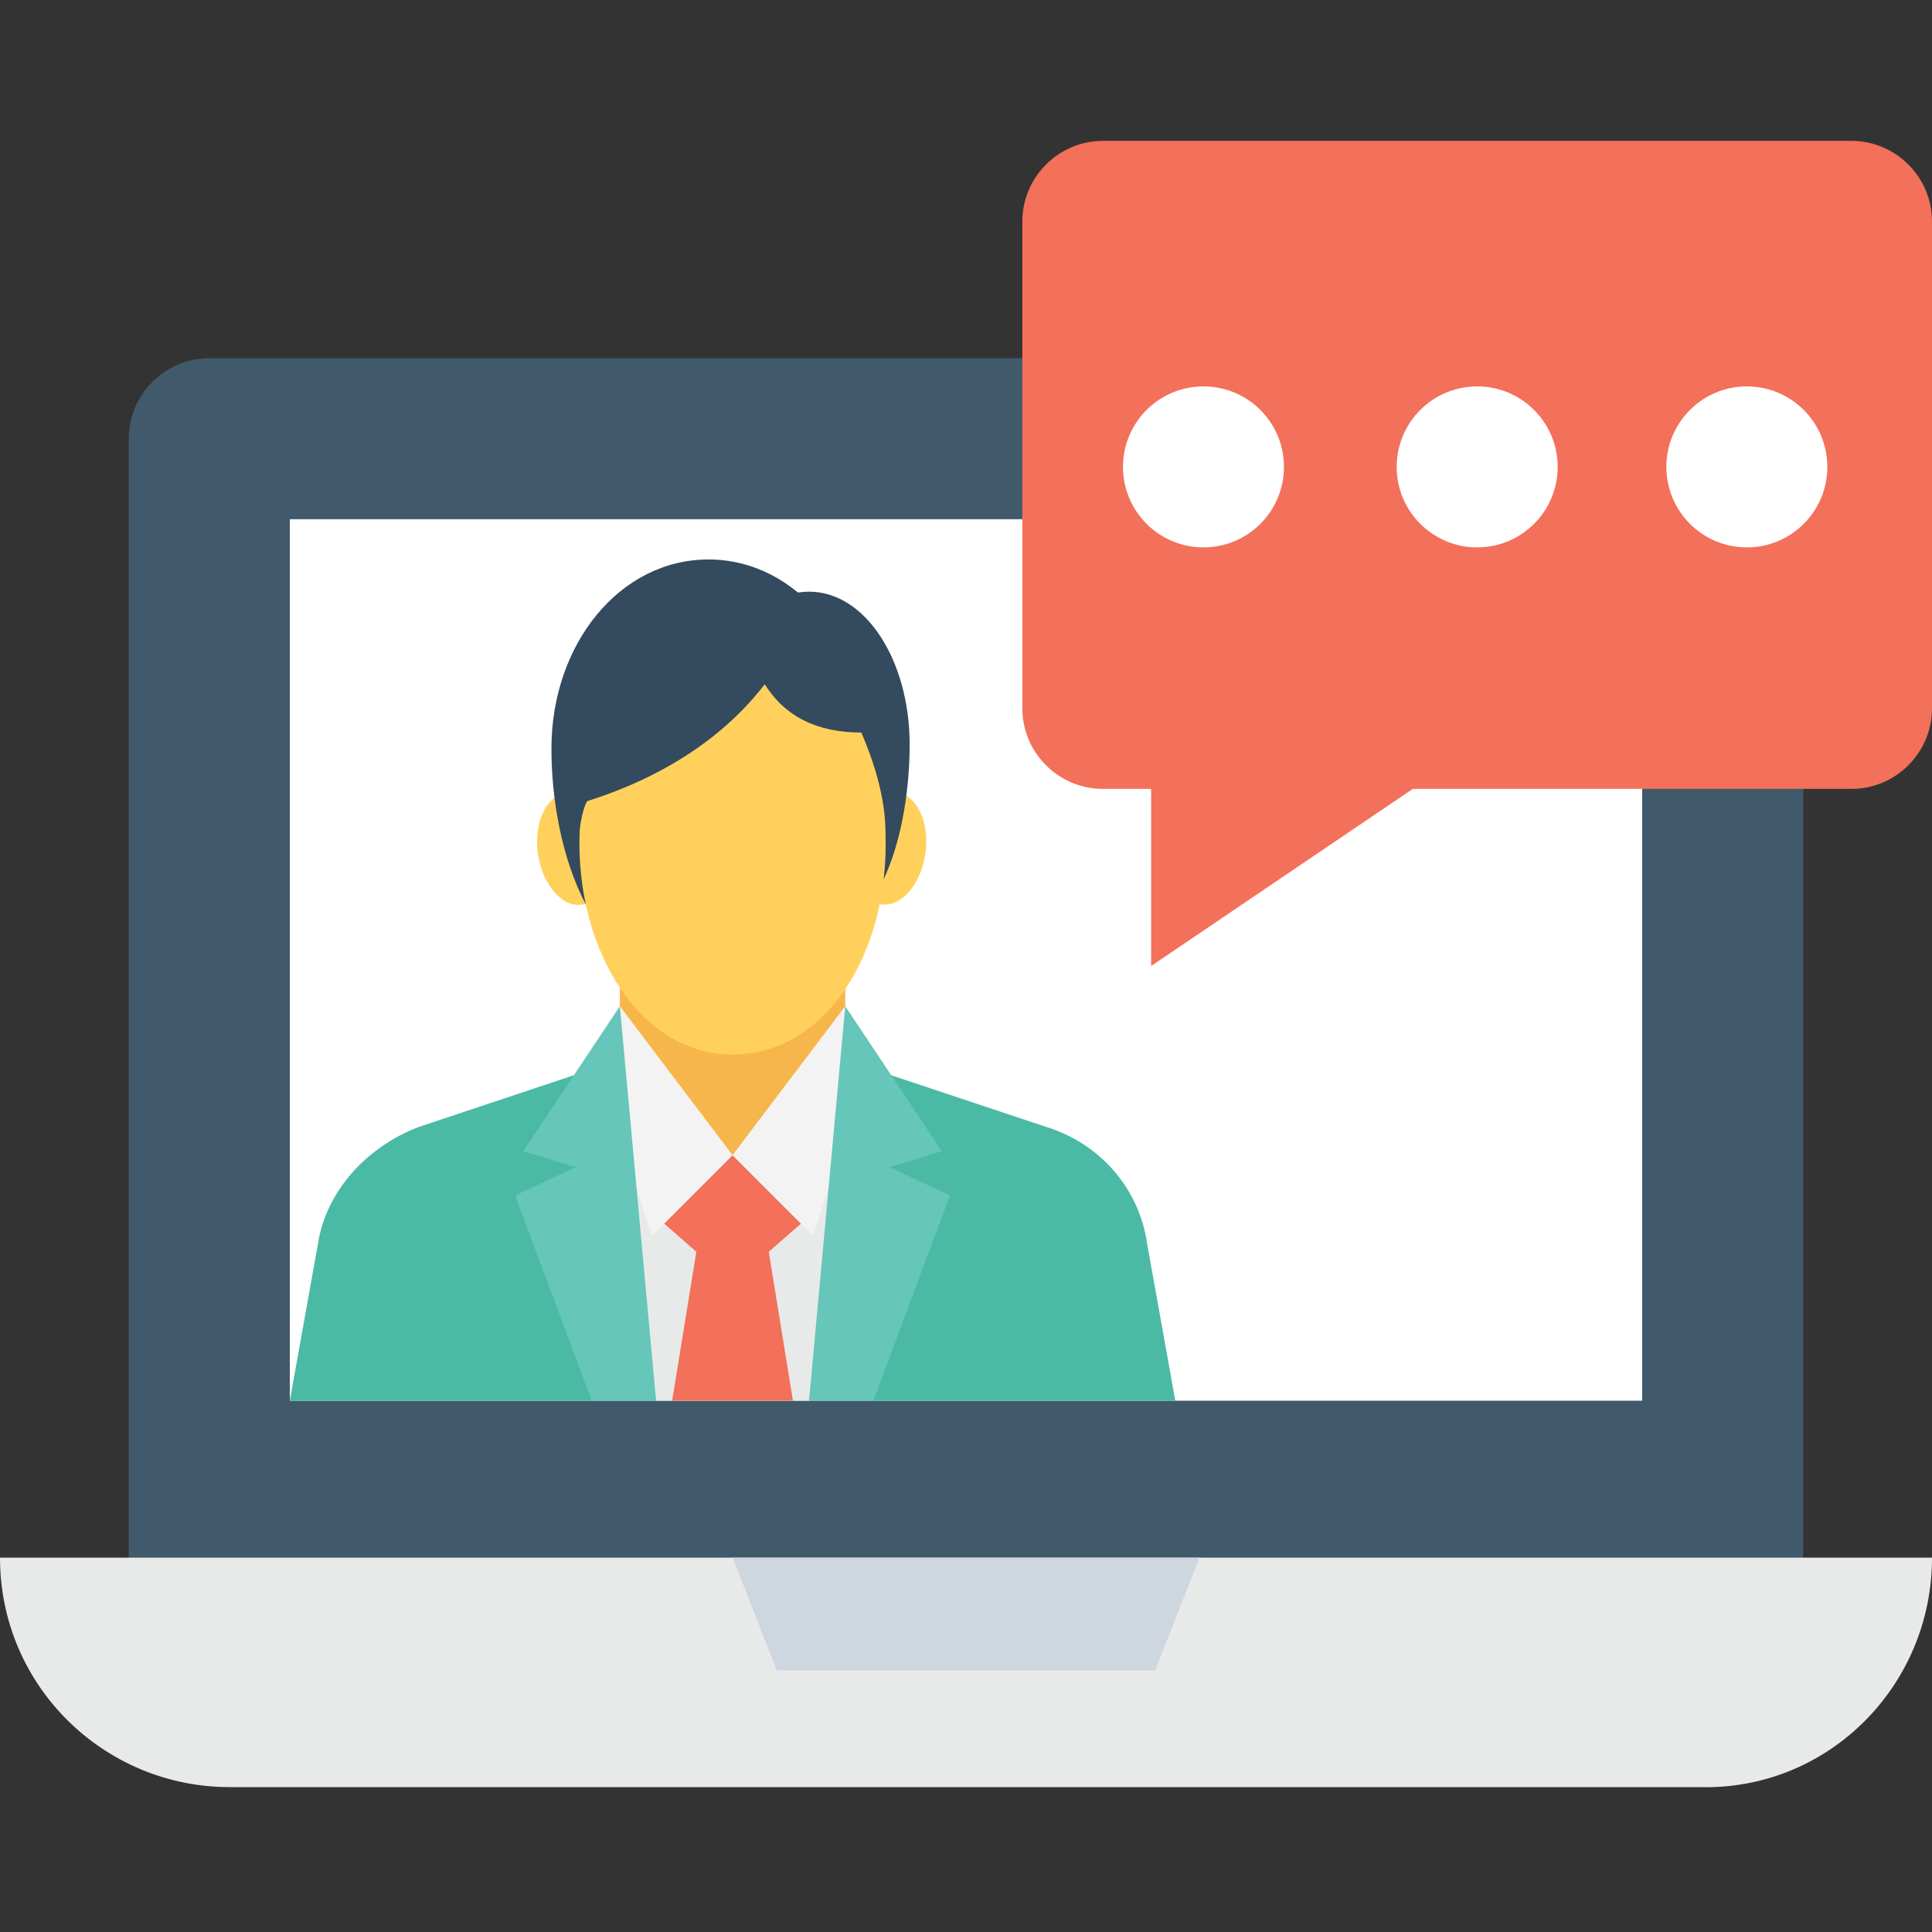 <?xml version="1.0" encoding="utf-8"?>
<!-- Generator: Adobe Illustrator 18.0.0, SVG Export Plug-In . SVG Version: 6.00 Build 0)  -->
<!DOCTYPE svg PUBLIC "-//W3C//DTD SVG 1.1//EN" "http://www.w3.org/Graphics/SVG/1.1/DTD/svg11.dtd">
<svg version="1.1" id="Layer_1" xmlns="http://www.w3.org/2000/svg" xmlns:xlink="http://www.w3.org/1999/xlink" x="0px" y="0px"
	 viewBox="0 0 48 48" enable-background="new 0 0 48 48" xml:space="preserve">
<rect x="0" y="0" width="48" height="48" fill="#333333" stroke="none"/>
<g>
	<g>
		<g>
			<path fill="#415A6B" d="M42.8,8.9H5.2c-1.1,0-2,0.9-2,2v29.8c0,1.1,0.9,2,2,2h37.6c1.1,0,2-0.9,2-2V10.9
				C44.8,9.8,43.9,8.9,42.8,8.9z"/>
			<rect x="7.2" y="12.9" fill="#FFFFFF" width="33.6" height="21.9"/>
			<g>
				<g>
					<path fill="#E8EAE9" d="M48,38.7L48,38.7H0l0,0c0,3.2,2.6,5.7,5.7,5.7h36.5C45.4,44.5,48,41.9,48,38.7z"/>
				</g>
				<g>
					<polygon fill="#CED6E0" points="28.7,41.5 19.3,41.5 18.2,38.7 29.8,38.7 					"/>
				</g>
			</g>
			<g>
				<g>
					<g>
						
							<ellipse transform="matrix(-0.989 0.146 -0.146 -0.989 31.48 39.872)" fill="#FFD15C" cx="14.3" cy="21.1" rx="0.9" ry="1.4"/>
					</g>
					<g>
						
							<ellipse transform="matrix(0.989 0.146 -0.146 0.989 3.324 -3.01)" fill="#FFD15C" cx="22.1" cy="21.1" rx="0.9" ry="1.4"/>
					</g>
				</g>
				<g>
					<g>
						<path fill="#344A5E" d="M21.5,18.6c0,2.6-1,5.9-3.9,5.9s-3.9-3.4-3.9-5.9c0-2.6,1.7-4.7,3.9-4.7S21.5,16,21.5,18.6z"/>
					</g>
					<g>
						<path fill="#344A5E" d="M22.6,18.5c0,2.1-0.7,4.8-2.5,4.8c-1.8,0-2.5-2.7-2.5-4.8c0-2.1,1.1-3.8,2.5-3.8
							C21.5,14.7,22.6,16.4,22.6,18.5z"/>
					</g>
				</g>
				<g>
					<g>
						<path fill="#4ABAA5" d="M14.6,26.6l3.6,2.1l3.6-2.1L26,28c1.3,0.4,2.3,1.5,2.5,2.9l0.7,3.9h-22l0.7-3.9
							c0.2-1.3,1.2-2.4,2.5-2.9L14.6,26.6z"/>
					</g>
					<g>
						<g>
							<g>
								<path fill="#E8EAE9" d="M16.3,34.8h3.8l0.9-5.8c0,0,0.1-0.8,0.1-1.7l-3,1.3l-3-1.3c0.1,0.8,0.1,1.7,0.1,1.7L16.3,34.8z"/>
							</g>
							<g>
								<polygon fill="#F3705A" points="16.7,34.8 19.7,34.8 19.1,31.1 19.9,30.4 18.2,28.7 16.5,30.4 17.3,31.1 								"/>
							</g>
							<g>
								<g>
									<path fill="#F3F3F3" d="M15.4,25l2.8,3.7l-2,2l-1.5-4.6C15,25.6,15.4,25,15.4,25z"/>
								</g>
								<g>
									<polygon fill="#66C6B9" points="14.7,34.8 16.3,34.8 15.4,25 13,28.6 14.3,29 12.8,29.7 									"/>
								</g>
							</g>
						</g>
						<g>
							<path fill="#F3F3F3" d="M21,25l-2.8,3.7l2,2l1.5-4.6C21.4,25.6,21,25,21,25z"/>
						</g>
						<g>
							<g>
								<polygon fill="#66C6B9" points="20.1,34.8 21.7,34.8 23.6,29.7 22.1,29 23.4,28.6 21,25 								"/>
							</g>
						</g>
					</g>
				</g>
				<g>
					<polygon fill="#F7B64C" points="15.4,21.8 15.4,25 18.2,28.7 21,25 21,21.8 					"/>
				</g>
				<g>
					<path fill="#FFD15C" d="M14.4,20.7c-0.1,2.9,1.5,5.5,3.8,5.5s3.9-2.5,3.8-5.5c0-0.9-0.3-1.8-0.6-2.5c-1.1,0-1.9-0.4-2.4-1.2
						c-1,1.3-2.5,2.3-4.4,2.9C14.5,20,14.4,20.5,14.4,20.7z"/>
				</g>
			</g>
		</g>
		<g>
			<path fill="#F3705A" d="M48,5.5v12.1c0,1.1-0.9,2-2,2H35.1l-6.5,4.4v-4.4h-1.2c-1.1,0-2-0.9-2-2V5.5c0-1.1,0.9-2,2-2H46
				C47.1,3.5,48,4.4,48,5.5z"/>
			<g>
				<circle fill="#FFFFFF" cx="29.9" cy="11.6" r="2"/>
				<circle fill="#FFFFFF" cx="36.7" cy="11.6" r="2"/>
				<circle fill="#FFFFFF" cx="43.4" cy="11.6" r="2"/>
			</g>
		</g>
	</g>
</g>
</svg>
